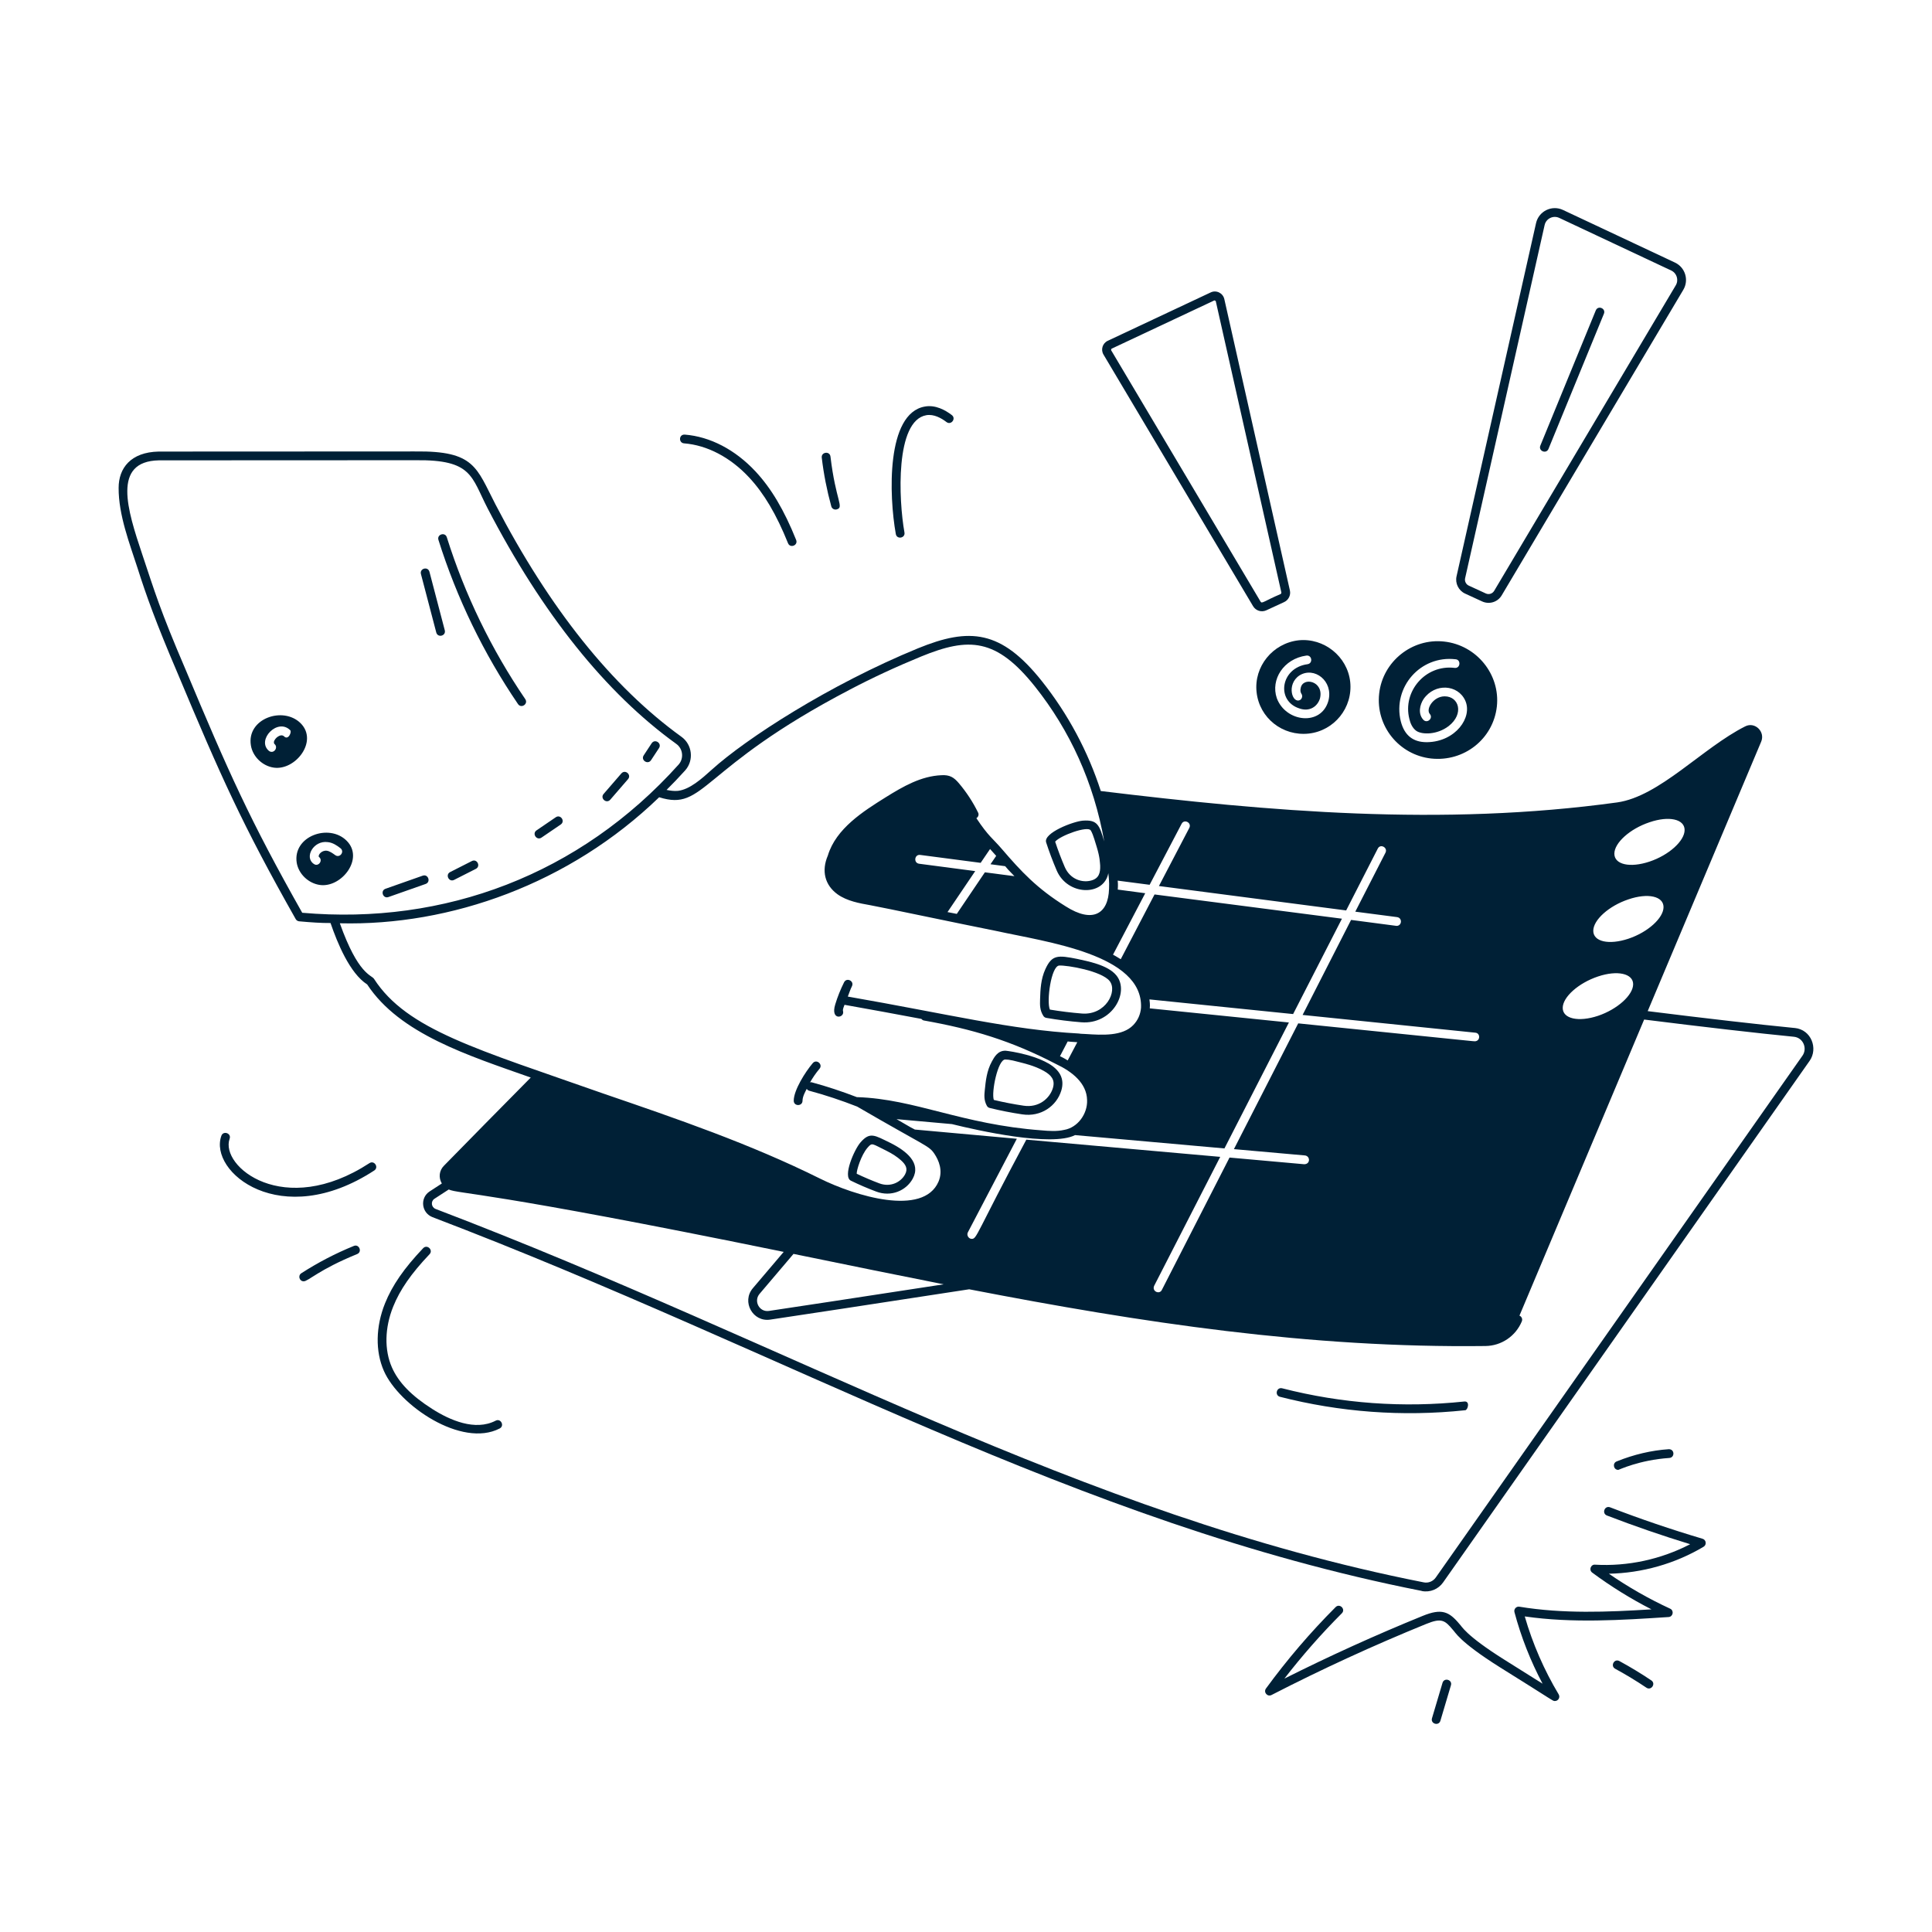 <svg width="213" height="213" viewBox="0 0 213 213" fill="none" xmlns="http://www.w3.org/2000/svg">
<path d="M197.856 113.331C197.852 113.331 197.85 113.335 197.846 113.334C193.992 112.959 188.011 112.272 181.656 111.476L194.168 81.766C194.633 80.662 193.471 79.539 192.406 80.081C187.681 82.463 182.956 87.807 178.29 88.466C158.933 91.132 139.939 89.463 121.361 87.21C119.958 82.863 117.757 78.73 114.865 75.094C110.374 69.454 106.902 69.145 101.193 71.481C91.397 75.503 82.26 81.435 78.488 84.842C77.346 85.87 76.053 87.035 74.74 87.191C74.351 87.228 73.928 87.179 73.487 87.087C74.161 86.417 74.837 85.717 75.538 84.936L75.54 84.934C76.529 83.822 76.326 82.076 75.113 81.218C67.475 75.706 60.581 67.085 54.618 55.597C52.52 51.54 52.327 49.698 45.825 49.771C40.012 49.774 60.644 49.765 17.497 49.784C14.396 49.846 13.079 51.63 13.079 53.783C13.059 56.783 14.304 59.957 15.175 62.665C16.093 65.559 17.194 68.654 19.565 74.189C24.348 85.611 26.711 90.91 32.602 101.329C32.679 101.467 32.821 101.558 32.978 101.573C34.276 101.692 35.441 101.771 36.441 101.762C37.19 103.949 38.559 107.301 40.48 108.532C44.067 113.99 51.616 116.36 58.516 118.797C54.915 122.434 52.161 125.239 48.947 128.517C48.426 129.037 48.322 129.818 48.712 130.477C48.21 130.802 47.741 131.107 47.355 131.361C46.275 132.08 46.464 133.718 47.684 134.19C87.11 149.216 118.604 167.88 156.726 175.392C156.736 175.395 156.74 175.406 156.75 175.408C157.679 175.59 158.586 175.193 159.097 174.464L199.513 116.949C200.456 115.603 199.705 113.511 197.856 113.331ZM181.853 90.654C184.002 89.918 185.726 90.305 185.726 91.506C185.726 92.706 184.002 94.275 181.853 94.991C179.704 95.708 177.98 95.32 177.98 94.12C177.98 92.919 179.704 91.37 181.853 90.654ZM179.529 99.154C181.679 98.419 183.402 98.806 183.402 100.006C183.402 101.207 181.679 102.775 179.529 103.492C177.38 104.208 175.656 103.821 175.656 102.621C175.656 101.42 177.38 99.871 179.529 99.154ZM176.179 107.655C178.309 106.939 180.052 107.326 180.052 108.507C180.052 109.708 178.309 111.276 176.179 111.993C174.03 112.709 172.287 112.322 172.287 111.121C172.287 109.921 174.03 108.372 176.179 107.655ZM104.037 141.594C93.298 143.239 87.85 144.073 84.772 144.528C83.711 144.68 83.065 143.444 83.738 142.649L87.483 138.24C93.796 139.534 99.333 140.666 104.037 141.594ZM130.268 90.828C130.551 90.262 131.409 90.696 131.12 91.273L127.77 97.683L148.412 100.374L151.897 93.558C152.185 92.983 153.028 93.445 152.749 94.004L149.419 100.51L154.027 101.11C154.629 101.196 154.57 102.078 153.969 102.078C153.079 101.961 148.717 101.389 148.954 101.42L143.61 111.896L162.644 113.851C163.242 113.894 163.212 114.8 162.586 114.8C162.391 114.8 163.012 114.846 143.126 112.825L136.038 126.69L143.881 127.387C144.468 127.471 144.477 128.355 143.784 128.355L135.554 127.619L128.099 142.2C127.852 142.758 126.96 142.378 127.247 141.754L134.528 127.542L113.151 125.644C107.534 136.152 107.717 136.584 107.129 136.584C106.804 136.584 106.539 136.194 106.703 135.868L112.105 125.547L100.861 124.531C100.366 124.274 100.662 124.444 98.842 123.384L104.95 123.93C107.772 124.63 115.937 126.463 118.527 125.143L134.993 126.612L142.1 112.728L126.761 111.17C126.764 110.976 126.815 110.832 126.723 110.183L142.564 111.799L147.947 101.285L127.286 98.612L123.56 105.753C123.047 105.427 122.903 105.362 122.708 105.252L126.26 98.477L123.233 98.075C123.238 97.88 123.277 97.535 123.224 97.088L126.744 97.547L130.268 90.828ZM117.711 114.818C117.994 114.84 117.956 114.855 118.77 114.902L117.713 116.909C117.435 116.733 117.14 116.573 116.861 116.443L117.711 114.818ZM101.32 95.224C100.688 95.126 100.826 94.165 101.455 94.255L108.116 95.127L109.153 93.602C109.234 93.695 109.102 93.548 109.829 94.359L109.2 95.282L110.819 95.496C111.281 96.017 110.935 95.67 111.84 96.596L108.581 96.172L105.485 100.754C105.224 100.7 104.582 100.58 104.461 100.557L107.516 96.037L101.32 95.224ZM20.456 73.81C17.617 67.186 17.061 65.237 15.687 61.133C14.038 56.201 12.323 50.859 17.516 50.752C18.835 50.751 10.411 50.755 45.837 50.739C52.08 50.668 51.945 52.54 53.758 56.042C59.79 67.667 66.785 76.402 74.549 82.006C75.305 82.54 75.415 83.618 74.818 84.289C63.906 96.447 48.978 102.007 33.32 100.631C27.545 90.404 25.191 85.118 20.456 73.81ZM41.234 107.916C40.954 107.475 39.495 107.484 37.467 101.791C49.661 102.09 62.791 97.448 72.672 87.895C77.751 89.493 77.021 84.741 93.682 76.037C96.127 74.75 98.777 73.519 101.56 72.377C106.817 70.225 109.838 70.34 114.109 75.697C117.941 80.517 120.587 86.25 121.74 92.763L121.727 92.72C121.199 90.937 120.975 90.368 119.402 90.474C118.325 90.551 115.012 91.832 115.334 92.867C115.673 93.914 116.066 94.959 116.501 95.973C117.703 98.769 121.701 98.832 122.194 96.264C122.21 96.461 122.319 97.238 122.27 97.997C122.188 100.769 120.464 101.814 117.492 99.925C114.314 97.953 112.57 96.061 110.48 93.632C109.442 92.414 108.989 92.234 107.645 90.204C107.854 90.074 107.947 89.815 107.836 89.591C107.265 88.427 106.552 87.337 105.715 86.349C105.167 85.705 104.712 85.409 103.78 85.466C101.553 85.566 99.601 86.679 97.631 87.909C95.191 89.436 92.166 91.338 91.269 94.321C90.547 96.001 90.924 97.577 92.345 98.601C93.395 99.345 94.751 99.585 95.95 99.798C97.148 100.008 106.293 101.937 109.794 102.629C115.461 103.871 126.014 105.227 125.797 111.085C125.742 111.826 125.447 112.491 124.942 113.012C123.741 114.262 121.504 114.115 119.697 113.998L119.167 113.972C119.127 113.959 118.989 113.947 118.95 113.944C111.481 113.536 104.591 111.808 93.47 109.87C93.621 109.49 93.739 109.1 93.924 108.732C94.21 108.159 93.347 107.724 93.058 108.297C92.663 109.086 92.334 109.908 92.083 110.738C91.521 112.565 93.164 112.24 92.941 111.464C92.887 111.27 93.049 110.957 93.106 110.779C96.638 111.416 98.059 111.666 101.581 112.333C101.651 112.416 101.738 112.487 101.853 112.507C107.211 113.459 111.467 114.728 116.431 117.311C118.138 118.111 119.813 119.386 119.85 121.286C119.909 122.793 118.817 124.328 117.303 124.572C116.522 124.75 115.65 124.694 114.812 124.618C106.003 123.963 100.914 121.17 94.518 120.958C94.518 120.958 94.509 120.958 94.503 120.958C94.496 120.958 94.492 120.964 94.486 120.964C92.838 120.332 91.154 119.768 89.456 119.313C89.403 119.3 89.356 119.33 89.303 119.335C89.609 118.808 89.948 118.302 90.345 117.836C90.759 117.352 90.028 116.719 89.607 117.208C88.784 118.174 87.508 120.192 87.508 121.349C87.508 121.989 88.477 121.989 88.477 121.349C88.477 120.851 88.849 120.24 88.942 120.046C89.005 120.138 89.09 120.218 89.206 120.249C90.994 120.728 92.77 121.321 94.497 121.998C102.136 126.44 102.395 126.288 103.009 127.192C103.502 127.927 103.983 129.057 103.47 130.273C101.785 134.171 94.234 131.837 90.401 129.936C82.722 126.115 74.508 123.3 66.562 120.579C52.64 115.673 44.868 113.549 41.234 107.916ZM121.293 95.42C121.322 96.233 121.15 96.832 120.347 97.063C119.33 97.366 117.978 96.953 117.39 95.591C116.998 94.677 116.641 93.737 116.329 92.792C116.894 92.112 119.926 91.013 120.253 91.553C120.382 91.768 120.487 91.942 120.905 93.35C121.276 94.548 121.258 95.118 121.293 95.42ZM48.03 133.287C47.538 133.095 47.471 132.448 47.889 132.168C48.332 131.878 48.876 131.522 49.472 131.14C50.705 131.658 53.396 131.264 86.401 138.019L83 142.023C81.743 143.505 82.987 145.771 84.91 145.486C87.853 145.051 95.622 143.867 106.85 142.142C125.922 145.832 144.393 148.637 163.773 148.396C165.532 148.374 167.103 147.306 167.779 145.677C167.88 145.431 167.763 145.15 167.518 145.047L181.265 112.403C187.737 113.215 193.85 113.919 197.766 114.3C198.809 114.402 199.286 115.592 198.711 116.401L158.297 173.911C157.995 174.343 157.469 174.563 156.947 174.449C118.966 166.97 87.417 148.294 48.03 133.287Z" fill="#002036"/>
<path d="M42.825 98.898L46.924 97.455C47.529 97.241 47.206 96.329 46.603 96.542L42.503 97.985C41.899 98.198 42.224 99.113 42.825 98.898ZM52.021 94.93L49.63 96.143C49.059 96.433 49.5 97.297 50.069 97.005L52.459 95.792C53.028 95.504 52.595 94.638 52.021 94.93ZM59.7 92.344L61.818 90.901C62.349 90.54 61.801 89.74 61.273 90.101L59.155 91.544C58.625 91.904 59.17 92.705 59.7 92.344ZM67.281 88.164L69.238 85.902C69.651 85.421 68.935 84.786 68.504 85.269L66.547 87.53C66.131 88.015 66.859 88.648 67.281 88.164ZM71.778 83.807L72.653 82.477C73.002 81.949 72.208 81.406 71.844 81.944L70.968 83.276C70.615 83.811 71.428 84.343 71.778 83.807ZM109.109 122.15C110.289 122.441 111.501 122.679 112.708 122.858C114.762 123.168 116.495 121.932 117.008 120.229C117.406 118.901 116.795 117.934 115.576 117.237C113.584 116.101 110.625 115.803 110.822 115.839C109.996 115.839 109.612 116.547 109.348 117.036C108.788 118.052 108.674 119.17 108.574 120.155C108.517 120.712 108.457 121.29 108.801 121.914C108.865 122.032 108.977 122.118 109.109 122.15ZM110.824 116.808C111.021 116.838 111.065 116.74 112.536 117.137C112.761 117.205 114.023 117.465 115.096 118.076C115.89 118.531 116.35 119.047 116.081 119.951C115.733 121.108 114.517 122.153 112.852 121.901C111.749 121.737 110.647 121.524 109.567 121.266C109.274 120.431 110.012 116.808 110.824 116.808ZM93.809 130.169C94.709 130.609 95.647 131.012 96.597 131.368C98.247 131.99 99.894 131.274 100.623 129.957C101.582 128.219 99.931 126.89 98.164 126.004C96.434 125.169 95.916 124.736 94.863 125.956C94.177 126.744 92.882 129.72 93.809 130.169ZM95.642 126.535C96.171 125.921 96.13 126.097 97.731 126.87C98.389 127.2 98.909 127.541 99.323 127.912C99.856 128.388 100.129 128.851 99.775 129.489C99.312 130.328 98.185 130.93 96.937 130.462C96.094 130.145 95.258 129.789 94.45 129.403C94.427 129.039 94.935 127.348 95.642 126.535ZM115.353 112.219C116.616 112.439 117.912 112.602 119.203 112.704C122.595 112.987 124.574 109.394 123.087 107.547C122.128 106.356 119.847 105.971 118.785 105.724C116.626 105.294 115.98 105.251 115.253 106.841C114.739 107.95 114.701 109.135 114.667 110.18C114.648 110.77 114.627 111.379 115.03 112.004C115.102 112.118 115.221 112.196 115.353 112.219ZM116.777 106.45C117.653 106.4 121.431 107.042 122.333 108.154C123.238 109.281 121.902 111.944 119.279 111.74C118.095 111.645 116.908 111.5 115.748 111.305C115.358 110.426 115.88 106.501 116.777 106.45ZM38.214 92.687C36.277 90.751 32.25 92.183 32.714 95.127C32.927 96.366 34.012 97.392 35.27 97.567C37.652 97.896 40.189 94.643 38.214 92.687ZM36.955 94.275C36.665 94.062 36.335 93.829 36.026 93.791C35.476 93.726 35.042 94.245 35.154 94.468C35.666 94.84 35.098 95.622 34.593 95.243C33.516 94.525 34.557 92.622 36.142 92.842C36.703 92.9 37.168 93.229 37.517 93.5C38.04 93.882 37.467 94.647 36.955 94.275ZM33.141 79.733C31.204 77.816 27.176 79.229 27.66 82.173C27.854 83.412 28.939 84.457 30.197 84.632C32.579 84.961 35.116 81.708 33.141 79.733ZM31.32 81.185C30.973 80.837 30.271 81.361 30.197 81.805C30.197 81.901 30.217 81.998 30.255 82.018C30.736 82.412 30.157 83.189 29.636 82.773C28.258 81.579 30.602 79.111 31.998 80.507C32.192 80.681 31.788 81.653 31.32 81.185ZM24.405 125.219C22.98 129.195 30.941 135.77 41.259 129.046C41.795 128.696 41.264 127.885 40.73 128.235C31.27 134.401 24.232 128.575 25.316 125.546C25.535 124.94 24.615 124.622 24.405 125.219ZM39.37 138.261C39.971 138.017 39.586 137.116 39.007 137.364C36.997 138.181 35.051 139.194 33.222 140.372C32.816 140.633 33.007 141.263 33.485 141.263C33.979 141.263 35.151 139.978 39.37 138.261ZM47.355 138.279C47.794 137.816 47.098 137.147 46.652 137.611C44.542 139.834 43.245 141.71 42.447 143.694C41.416 146.261 41.369 148.974 42.32 151.135C43.992 154.949 50.894 159.655 55.088 157.488C55.661 157.192 55.203 156.33 54.645 156.628C52.378 157.799 49.596 156.571 47.66 155.34C45.351 153.873 43.937 152.413 43.205 150.746C42.36 148.821 42.411 146.382 43.347 144.056C44.096 142.189 45.332 140.408 47.355 138.279ZM75.418 48.879C77.971 49.08 80.518 50.415 82.59 52.639C84.235 54.405 85.597 56.708 86.877 59.887C87.114 60.48 88.014 60.122 87.773 59.526C86.45 56.234 85.028 53.835 83.297 51.979C81.06 49.578 78.29 48.134 75.493 47.914C74.826 47.879 74.799 48.831 75.418 48.879ZM90.598 50.457C90.812 52.267 91.166 54.072 91.648 55.823C91.715 56.069 91.971 56.233 92.244 56.162C93.094 55.924 92.141 55.228 91.559 50.343C91.486 49.696 90.522 49.827 90.598 50.457ZM102.126 45.775C102.971 45.632 103.792 46.105 104.346 46.529C104.853 46.919 105.444 46.151 104.936 45.761C104.229 45.218 103.132 44.605 101.959 44.822C97.686 45.571 98.002 54.651 98.762 58.876C98.874 59.505 99.828 59.335 99.715 58.703C99.07 55.121 98.678 46.382 102.126 45.775ZM165.561 65.636L185.582 31.951C186.221 30.874 185.795 29.48 184.661 28.947L172.319 23.148C171.091 22.57 169.644 23.279 169.346 24.602L160.582 63.537C160.408 64.31 160.805 65.111 161.523 65.442L163.403 66.307C164.18 66.666 165.116 66.39 165.561 65.636ZM163.808 65.428L161.928 64.563C161.622 64.422 161.452 64.079 161.527 63.748L170.292 24.814C170.451 24.094 171.242 23.711 171.907 24.024L184.249 29.823C184.873 30.117 185.096 30.876 184.75 31.456L164.729 65.141C164.54 65.459 164.142 65.583 163.808 65.428ZM159.198 70.729C155.673 70.341 152.44 72.936 152.052 76.46C151.646 80.062 154.26 83.238 157.784 83.625C161.386 84.012 164.619 81.495 165.026 77.893C165.413 74.369 162.799 71.116 159.198 70.729ZM157.358 81.824H157.281C155.826 81.824 154.842 81.113 154.434 79.52C153.517 75.767 156.597 72.226 160.476 72.684C161.097 72.729 161.013 73.72 160.36 73.633C157.163 73.25 154.602 76.224 155.383 79.268C155.48 79.713 155.712 80.275 156.158 80.585C156.794 81.009 158.452 81.021 159.72 80.043C161.437 78.698 160.849 76.77 159.275 76.77C158.036 76.77 157.168 78.161 157.629 78.706C158.049 79.173 157.341 79.82 156.913 79.345C156.312 78.687 156.526 77.7 156.952 77.061C158.197 75.281 160.73 75.452 161.541 77.235C162.381 79.084 160.471 81.767 157.358 81.824Z" fill="#002036"/>
<path d="M175.932 34.224L169.821 49.127C169.578 49.715 170.47 50.09 170.717 49.494L176.829 34.591C177.071 34.004 176.18 33.625 175.932 34.224ZM138.147 66.827C138.448 67.338 139.079 67.528 139.61 67.285L141.569 66.382C142.059 66.157 142.328 65.613 142.208 65.09L134.979 32.973C134.823 32.294 134.082 31.949 133.478 32.239L122.124 37.574C121.551 37.844 121.335 38.551 121.659 39.091L138.147 66.827ZM122.537 38.449L133.89 33.115L134.034 33.186C135.43 39.388 137.716 49.546 141.265 65.305C141.282 65.384 141.24 65.467 141.165 65.502C139.343 66.278 139.13 66.587 138.979 66.334L122.491 38.596L122.537 38.449ZM144.287 80.875C147.095 80.565 149.167 78.029 148.857 75.163C148.547 72.375 145.972 70.303 143.164 70.593C140.298 70.922 138.227 73.498 138.536 76.305C138.846 79.171 141.421 81.185 144.287 80.875ZM144.016 72.278C144.651 72.187 144.777 73.137 144.152 73.227C141.161 73.634 140.66 77.284 143.261 78.106C144.361 78.491 145.242 77.918 145.526 77.002C145.994 75.066 143.597 74.578 143.397 75.879C143.338 76.112 143.377 76.325 143.474 76.48C143.629 76.693 143.571 77.002 143.358 77.157C142.481 77.669 141.781 75.452 143.261 74.466C144.887 73.45 147.025 75.072 146.456 77.254C145.67 80.093 141.744 79.632 140.763 76.964C140.069 74.92 141.516 72.629 144.016 72.278ZM161.447 154.513C154.689 155.23 147.936 154.741 141.358 153.058C140.734 152.902 140.501 153.838 141.119 153.996C147.67 155.671 154.555 156.22 161.549 155.475C161.816 155.447 162.103 154.462 161.447 154.513ZM147.25 177.181C144.468 179.966 141.885 182.986 139.571 186.156C139.272 186.566 139.726 187.105 140.183 186.872C145.718 184.025 151.45 181.392 157.217 179.045C158.908 178.354 159.283 178.61 160.175 179.685C160.426 179.907 160.784 180.933 165.352 183.808C171.482 187.625 171.162 187.535 171.426 187.535C171.799 187.535 172.035 187.128 171.842 186.802C170.229 184.109 168.973 181.22 168.102 178.208C173.381 178.969 178.754 178.615 183.959 178.276C184.457 178.244 184.585 177.562 184.13 177.353C181.775 176.266 179.51 174.972 177.375 173.5C181.028 173.43 184.684 172.397 187.817 170.527C188.181 170.31 188.108 169.767 187.707 169.647C184.271 168.628 180.841 167.461 177.511 166.179C176.908 165.951 176.568 166.853 177.163 167.083C180.164 168.238 183.245 169.3 186.336 170.246C183.133 171.914 179.461 172.711 175.853 172.503C175.393 172.456 175.141 173.078 175.535 173.374C177.594 174.9 179.784 176.26 182.07 177.428C177.25 177.73 172.315 177.93 167.514 177.137C167.177 177.072 166.873 177.397 166.967 177.74C167.699 180.48 168.739 183.124 170.066 185.625L165.867 182.988C161.49 180.236 161.149 179.268 160.92 179.066C159.75 177.654 158.935 177.301 156.852 178.149C151.701 180.243 146.58 182.566 141.601 185.065C143.555 182.54 145.678 180.124 147.934 177.865C148.387 177.413 147.703 176.728 147.25 177.181Z" fill="#002036"/>
<path d="M159.036 185.528L157.875 189.434C157.69 190.048 158.619 190.324 158.802 189.71L159.963 185.802C160.149 185.187 159.217 184.916 159.036 185.528ZM178.071 183.978C179.258 184.624 180.418 185.326 181.516 186.067C182.045 186.421 182.587 185.621 182.057 185.263C180.934 184.507 179.748 183.788 178.532 183.127C177.965 182.823 177.511 183.673 178.071 183.978ZM184.041 160.738C184.657 160.696 184.644 159.756 183.976 159.772C182.066 159.9 180.134 160.354 178.232 161.12C177.741 161.318 177.885 162.053 178.413 162.053C178.474 162.053 180.721 160.962 184.041 160.738ZM57.91 77.078C54.168 71.581 51.258 65.577 49.261 59.234C49.074 58.624 48.143 58.913 48.338 59.525C50.364 65.958 53.315 72.047 57.109 77.623C57.471 78.151 58.269 77.609 57.91 77.078ZM49.036 69.487L47.346 63.038C47.174 62.409 46.251 62.669 46.407 63.283L48.098 69.733C48.265 70.352 49.195 70.108 49.036 69.487Z" fill="#002036"/>
</svg>
